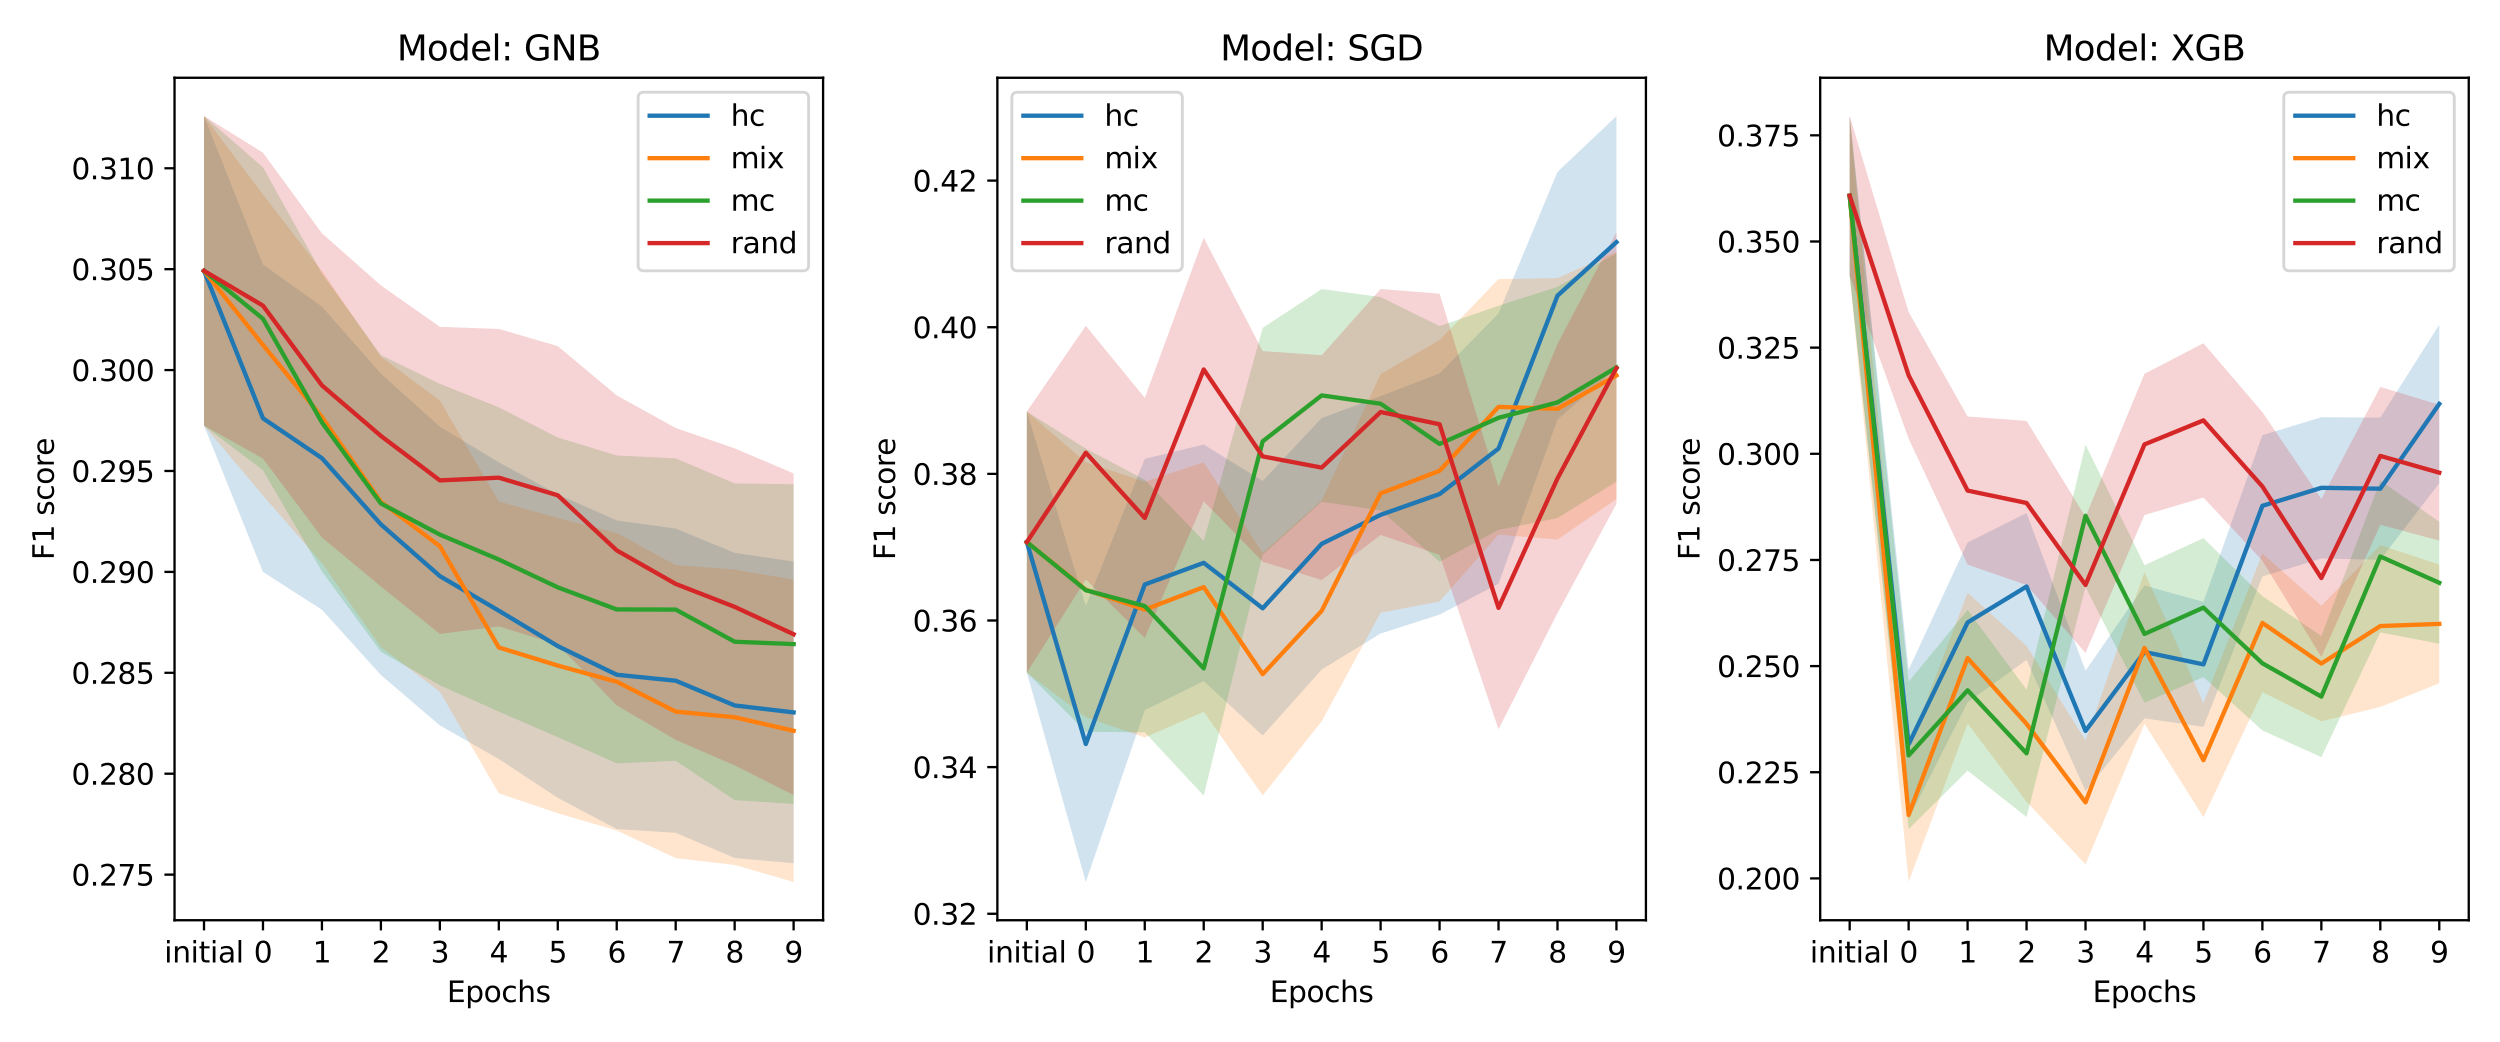 <?xml version="1.0" encoding="utf-8" standalone="no"?>
<!DOCTYPE svg PUBLIC "-//W3C//DTD SVG 1.1//EN"
  "http://www.w3.org/Graphics/SVG/1.1/DTD/svg11.dtd">
<svg xmlns:xlink="http://www.w3.org/1999/xlink" width="864pt" height="360pt" viewBox="0 0 864 360" xmlns="http://www.w3.org/2000/svg" version="1.1">
 <defs>
  <style type="text/css">*{stroke-linejoin: round; stroke-linecap: butt}</style>
 </defs>
 <g id="figure_1">
  <g id="patch_1">
   <path d="M 0 360 
L 864 360 
L 864 0 
L 0 0 
z
" style="fill: #ffffff"/>
  </g>
  <g id="axes_1">
   <g id="patch_2">
    <path d="M 60.32 318.04 
L 284.46 318.04 
L 284.46 26.88 
L 60.32 26.88 
z
" style="fill: #ffffff"/>
   </g>
   <g id="PolyCollection_1">
    <path d="M 70.508 147.097 
L 70.508 40.115 
L 90.885 91.463 
L 111.261 105.968 
L 131.637 129.136 
L 152.014 147.485 
L 172.39 159.794 
L 192.766 170.861 
L 213.143 179.874 
L 233.519 182.676 
L 253.895 191.073 
L 274.272 194.085 
L 274.272 298.335 
L 274.272 298.335 
L 253.895 296.534 
L 233.519 287.826 
L 213.143 286.522 
L 192.766 275.732 
L 172.39 262.329 
L 152.014 250.716 
L 131.637 233.306 
L 111.261 210.735 
L 90.885 197.679 
L 70.508 147.097 
z
" clip-path="url(#pd90e70f072)" style="fill: #1f77b4; fill-opacity: 0.2"/>
   </g>
   <g id="PolyCollection_2">
    <path d="M 70.508 147.097 
L 70.508 40.115 
L 90.885 67.225 
L 111.261 93.646 
L 131.637 123.265 
L 152.014 138.441 
L 172.39 173.317 
L 192.766 178.984 
L 213.143 184.193 
L 233.519 195.298 
L 253.895 196.837 
L 274.272 200.313 
L 274.272 304.805 
L 274.272 304.805 
L 253.895 298.929 
L 233.519 296.575 
L 213.143 287.036 
L 192.766 281.056 
L 172.39 274.189 
L 152.014 239.099 
L 131.637 223.625 
L 111.261 194.648 
L 90.885 171.248 
L 70.508 147.097 
z
" clip-path="url(#pd90e70f072)" style="fill: #ff7f0e; fill-opacity: 0.2"/>
   </g>
   <g id="PolyCollection_3">
    <path d="M 70.508 147.097 
L 70.508 40.115 
L 90.885 57.844 
L 111.261 94.483 
L 131.637 122.737 
L 152.014 132.663 
L 172.39 140.792 
L 192.766 151.218 
L 213.143 157.432 
L 233.519 158.422 
L 253.895 167.077 
L 274.272 167.347 
L 274.272 277.855 
L 274.272 277.855 
L 253.895 276.503 
L 233.519 262.913 
L 213.143 263.812 
L 192.766 254.772 
L 172.39 245.936 
L 152.014 236.847 
L 131.637 225.27 
L 111.261 197.517 
L 90.885 162.516 
L 70.508 147.097 
z
" clip-path="url(#pd90e70f072)" style="fill: #2ca02c; fill-opacity: 0.2"/>
   </g>
   <g id="PolyCollection_4">
    <path d="M 70.508 147.097 
L 70.508 40.115 
L 90.885 52.774 
L 111.261 80.637 
L 131.637 98.639 
L 152.014 112.968 
L 172.39 113.684 
L 192.766 119.624 
L 213.143 136.658 
L 233.519 147.931 
L 253.895 154.958 
L 274.272 163.619 
L 274.272 274.781 
L 274.272 274.781 
L 253.895 264.512 
L 233.519 255.694 
L 213.143 243.779 
L 192.766 222.747 
L 172.39 216.484 
L 152.014 219.072 
L 131.637 202.678 
L 111.261 185.752 
L 90.885 158.492 
L 70.508 147.097 
z
" clip-path="url(#pd90e70f072)" style="fill: #d62728; fill-opacity: 0.2"/>
   </g>
   <g id="matplotlib.axis_1">
    <g id="xtick_1">
     <g id="line2d_1">
      <defs>
       <path id="md4a80fd57d" d="M 0 0 
L 0 3.5 
" style="stroke: #000000; stroke-width: 0.8"/>
      </defs>
      <g>
       <use xlink:href="#md4a80fd57d" x="70.508" y="318.04" style="stroke: #000000; stroke-width: 0.8"/>
      </g>
     </g>
     <g id="text_1">
      <!-- initial -->
      <g transform="translate(56.759 332.638)scale(0.1 -0.1)">
       <defs>
        <path id="DejaVuSans-69" d="M 603 3500 
L 1178 3500 
L 1178 0 
L 603 0 
L 603 3500 
z
M 603 4863 
L 1178 4863 
L 1178 4134 
L 603 4134 
L 603 4863 
z
" transform="scale(0.016)"/>
        <path id="DejaVuSans-6e" d="M 3513 2113 
L 3513 0 
L 2938 0 
L 2938 2094 
Q 2938 2591 2744 2837 
Q 2550 3084 2163 3084 
Q 1697 3084 1428 2787 
Q 1159 2491 1159 1978 
L 1159 0 
L 581 0 
L 581 3500 
L 1159 3500 
L 1159 2956 
Q 1366 3272 1645 3428 
Q 1925 3584 2291 3584 
Q 2894 3584 3203 3211 
Q 3513 2838 3513 2113 
z
" transform="scale(0.016)"/>
        <path id="DejaVuSans-74" d="M 1172 4494 
L 1172 3500 
L 2356 3500 
L 2356 3053 
L 1172 3053 
L 1172 1153 
Q 1172 725 1289 603 
Q 1406 481 1766 481 
L 2356 481 
L 2356 0 
L 1766 0 
Q 1100 0 847 248 
Q 594 497 594 1153 
L 594 3053 
L 172 3053 
L 172 3500 
L 594 3500 
L 594 4494 
L 1172 4494 
z
" transform="scale(0.016)"/>
        <path id="DejaVuSans-61" d="M 2194 1759 
Q 1497 1759 1228 1600 
Q 959 1441 959 1056 
Q 959 750 1161 570 
Q 1363 391 1709 391 
Q 2188 391 2477 730 
Q 2766 1069 2766 1631 
L 2766 1759 
L 2194 1759 
z
M 3341 1997 
L 3341 0 
L 2766 0 
L 2766 531 
Q 2569 213 2275 61 
Q 1981 -91 1556 -91 
Q 1019 -91 701 211 
Q 384 513 384 1019 
Q 384 1609 779 1909 
Q 1175 2209 1959 2209 
L 2766 2209 
L 2766 2266 
Q 2766 2663 2505 2880 
Q 2244 3097 1772 3097 
Q 1472 3097 1187 3025 
Q 903 2953 641 2809 
L 641 3341 
Q 956 3463 1253 3523 
Q 1550 3584 1831 3584 
Q 2591 3584 2966 3190 
Q 3341 2797 3341 1997 
z
" transform="scale(0.016)"/>
        <path id="DejaVuSans-6c" d="M 603 4863 
L 1178 4863 
L 1178 0 
L 603 0 
L 603 4863 
z
" transform="scale(0.016)"/>
       </defs>
       <use xlink:href="#DejaVuSans-69"/>
       <use xlink:href="#DejaVuSans-6e" x="27.783"/>
       <use xlink:href="#DejaVuSans-69" x="91.162"/>
       <use xlink:href="#DejaVuSans-74" x="118.945"/>
       <use xlink:href="#DejaVuSans-69" x="158.154"/>
       <use xlink:href="#DejaVuSans-61" x="185.938"/>
       <use xlink:href="#DejaVuSans-6c" x="247.217"/>
      </g>
     </g>
    </g>
    <g id="xtick_2">
     <g id="line2d_2">
      <g>
       <use xlink:href="#md4a80fd57d" x="90.885" y="318.04" style="stroke: #000000; stroke-width: 0.8"/>
      </g>
     </g>
     <g id="text_2">
      <!-- 0 -->
      <g transform="translate(87.703 332.638)scale(0.1 -0.1)">
       <defs>
        <path id="DejaVuSans-30" d="M 2034 4250 
Q 1547 4250 1301 3770 
Q 1056 3291 1056 2328 
Q 1056 1369 1301 889 
Q 1547 409 2034 409 
Q 2525 409 2770 889 
Q 3016 1369 3016 2328 
Q 3016 3291 2770 3770 
Q 2525 4250 2034 4250 
z
M 2034 4750 
Q 2819 4750 3233 4129 
Q 3647 3509 3647 2328 
Q 3647 1150 3233 529 
Q 2819 -91 2034 -91 
Q 1250 -91 836 529 
Q 422 1150 422 2328 
Q 422 3509 836 4129 
Q 1250 4750 2034 4750 
z
" transform="scale(0.016)"/>
       </defs>
       <use xlink:href="#DejaVuSans-30"/>
      </g>
     </g>
    </g>
    <g id="xtick_3">
     <g id="line2d_3">
      <g>
       <use xlink:href="#md4a80fd57d" x="111.261" y="318.04" style="stroke: #000000; stroke-width: 0.8"/>
      </g>
     </g>
     <g id="text_3">
      <!-- 1 -->
      <g transform="translate(108.08 332.638)scale(0.1 -0.1)">
       <defs>
        <path id="DejaVuSans-31" d="M 794 531 
L 1825 531 
L 1825 4091 
L 703 3866 
L 703 4441 
L 1819 4666 
L 2450 4666 
L 2450 531 
L 3481 531 
L 3481 0 
L 794 0 
L 794 531 
z
" transform="scale(0.016)"/>
       </defs>
       <use xlink:href="#DejaVuSans-31"/>
      </g>
     </g>
    </g>
    <g id="xtick_4">
     <g id="line2d_4">
      <g>
       <use xlink:href="#md4a80fd57d" x="131.637" y="318.04" style="stroke: #000000; stroke-width: 0.8"/>
      </g>
     </g>
     <g id="text_4">
      <!-- 2 -->
      <g transform="translate(128.456 332.638)scale(0.1 -0.1)">
       <defs>
        <path id="DejaVuSans-32" d="M 1228 531 
L 3431 531 
L 3431 0 
L 469 0 
L 469 531 
Q 828 903 1448 1529 
Q 2069 2156 2228 2338 
Q 2531 2678 2651 2914 
Q 2772 3150 2772 3378 
Q 2772 3750 2511 3984 
Q 2250 4219 1831 4219 
Q 1534 4219 1204 4116 
Q 875 4013 500 3803 
L 500 4441 
Q 881 4594 1212 4672 
Q 1544 4750 1819 4750 
Q 2544 4750 2975 4387 
Q 3406 4025 3406 3419 
Q 3406 3131 3298 2873 
Q 3191 2616 2906 2266 
Q 2828 2175 2409 1742 
Q 1991 1309 1228 531 
z
" transform="scale(0.016)"/>
       </defs>
       <use xlink:href="#DejaVuSans-32"/>
      </g>
     </g>
    </g>
    <g id="xtick_5">
     <g id="line2d_5">
      <g>
       <use xlink:href="#md4a80fd57d" x="152.014" y="318.04" style="stroke: #000000; stroke-width: 0.8"/>
      </g>
     </g>
     <g id="text_5">
      <!-- 3 -->
      <g transform="translate(148.832 332.638)scale(0.1 -0.1)">
       <defs>
        <path id="DejaVuSans-33" d="M 2597 2516 
Q 3050 2419 3304 2112 
Q 3559 1806 3559 1356 
Q 3559 666 3084 287 
Q 2609 -91 1734 -91 
Q 1441 -91 1130 -33 
Q 819 25 488 141 
L 488 750 
Q 750 597 1062 519 
Q 1375 441 1716 441 
Q 2309 441 2620 675 
Q 2931 909 2931 1356 
Q 2931 1769 2642 2001 
Q 2353 2234 1838 2234 
L 1294 2234 
L 1294 2753 
L 1863 2753 
Q 2328 2753 2575 2939 
Q 2822 3125 2822 3475 
Q 2822 3834 2567 4026 
Q 2313 4219 1838 4219 
Q 1578 4219 1281 4162 
Q 984 4106 628 3988 
L 628 4550 
Q 988 4650 1302 4700 
Q 1616 4750 1894 4750 
Q 2613 4750 3031 4423 
Q 3450 4097 3450 3541 
Q 3450 3153 3228 2886 
Q 3006 2619 2597 2516 
z
" transform="scale(0.016)"/>
       </defs>
       <use xlink:href="#DejaVuSans-33"/>
      </g>
     </g>
    </g>
    <g id="xtick_6">
     <g id="line2d_6">
      <g>
       <use xlink:href="#md4a80fd57d" x="172.39" y="318.04" style="stroke: #000000; stroke-width: 0.8"/>
      </g>
     </g>
     <g id="text_6">
      <!-- 4 -->
      <g transform="translate(169.209 332.638)scale(0.1 -0.1)">
       <defs>
        <path id="DejaVuSans-34" d="M 2419 4116 
L 825 1625 
L 2419 1625 
L 2419 4116 
z
M 2253 4666 
L 3047 4666 
L 3047 1625 
L 3713 1625 
L 3713 1100 
L 3047 1100 
L 3047 0 
L 2419 0 
L 2419 1100 
L 313 1100 
L 313 1709 
L 2253 4666 
z
" transform="scale(0.016)"/>
       </defs>
       <use xlink:href="#DejaVuSans-34"/>
      </g>
     </g>
    </g>
    <g id="xtick_7">
     <g id="line2d_7">
      <g>
       <use xlink:href="#md4a80fd57d" x="192.766" y="318.04" style="stroke: #000000; stroke-width: 0.8"/>
      </g>
     </g>
     <g id="text_7">
      <!-- 5 -->
      <g transform="translate(189.585 332.638)scale(0.1 -0.1)">
       <defs>
        <path id="DejaVuSans-35" d="M 691 4666 
L 3169 4666 
L 3169 4134 
L 1269 4134 
L 1269 2991 
Q 1406 3038 1543 3061 
Q 1681 3084 1819 3084 
Q 2600 3084 3056 2656 
Q 3513 2228 3513 1497 
Q 3513 744 3044 326 
Q 2575 -91 1722 -91 
Q 1428 -91 1123 -41 
Q 819 9 494 109 
L 494 744 
Q 775 591 1075 516 
Q 1375 441 1709 441 
Q 2250 441 2565 725 
Q 2881 1009 2881 1497 
Q 2881 1984 2565 2268 
Q 2250 2553 1709 2553 
Q 1456 2553 1204 2497 
Q 953 2441 691 2322 
L 691 4666 
z
" transform="scale(0.016)"/>
       </defs>
       <use xlink:href="#DejaVuSans-35"/>
      </g>
     </g>
    </g>
    <g id="xtick_8">
     <g id="line2d_8">
      <g>
       <use xlink:href="#md4a80fd57d" x="213.143" y="318.04" style="stroke: #000000; stroke-width: 0.8"/>
      </g>
     </g>
     <g id="text_8">
      <!-- 6 -->
      <g transform="translate(209.961 332.638)scale(0.1 -0.1)">
       <defs>
        <path id="DejaVuSans-36" d="M 2113 2584 
Q 1688 2584 1439 2293 
Q 1191 2003 1191 1497 
Q 1191 994 1439 701 
Q 1688 409 2113 409 
Q 2538 409 2786 701 
Q 3034 994 3034 1497 
Q 3034 2003 2786 2293 
Q 2538 2584 2113 2584 
z
M 3366 4563 
L 3366 3988 
Q 3128 4100 2886 4159 
Q 2644 4219 2406 4219 
Q 1781 4219 1451 3797 
Q 1122 3375 1075 2522 
Q 1259 2794 1537 2939 
Q 1816 3084 2150 3084 
Q 2853 3084 3261 2657 
Q 3669 2231 3669 1497 
Q 3669 778 3244 343 
Q 2819 -91 2113 -91 
Q 1303 -91 875 529 
Q 447 1150 447 2328 
Q 447 3434 972 4092 
Q 1497 4750 2381 4750 
Q 2619 4750 2861 4703 
Q 3103 4656 3366 4563 
z
" transform="scale(0.016)"/>
       </defs>
       <use xlink:href="#DejaVuSans-36"/>
      </g>
     </g>
    </g>
    <g id="xtick_9">
     <g id="line2d_9">
      <g>
       <use xlink:href="#md4a80fd57d" x="233.519" y="318.04" style="stroke: #000000; stroke-width: 0.8"/>
      </g>
     </g>
     <g id="text_9">
      <!-- 7 -->
      <g transform="translate(230.338 332.638)scale(0.1 -0.1)">
       <defs>
        <path id="DejaVuSans-37" d="M 525 4666 
L 3525 4666 
L 3525 4397 
L 1831 0 
L 1172 0 
L 2766 4134 
L 525 4134 
L 525 4666 
z
" transform="scale(0.016)"/>
       </defs>
       <use xlink:href="#DejaVuSans-37"/>
      </g>
     </g>
    </g>
    <g id="xtick_10">
     <g id="line2d_10">
      <g>
       <use xlink:href="#md4a80fd57d" x="253.895" y="318.04" style="stroke: #000000; stroke-width: 0.8"/>
      </g>
     </g>
     <g id="text_10">
      <!-- 8 -->
      <g transform="translate(250.714 332.638)scale(0.1 -0.1)">
       <defs>
        <path id="DejaVuSans-38" d="M 2034 2216 
Q 1584 2216 1326 1975 
Q 1069 1734 1069 1313 
Q 1069 891 1326 650 
Q 1584 409 2034 409 
Q 2484 409 2743 651 
Q 3003 894 3003 1313 
Q 3003 1734 2745 1975 
Q 2488 2216 2034 2216 
z
M 1403 2484 
Q 997 2584 770 2862 
Q 544 3141 544 3541 
Q 544 4100 942 4425 
Q 1341 4750 2034 4750 
Q 2731 4750 3128 4425 
Q 3525 4100 3525 3541 
Q 3525 3141 3298 2862 
Q 3072 2584 2669 2484 
Q 3125 2378 3379 2068 
Q 3634 1759 3634 1313 
Q 3634 634 3220 271 
Q 2806 -91 2034 -91 
Q 1263 -91 848 271 
Q 434 634 434 1313 
Q 434 1759 690 2068 
Q 947 2378 1403 2484 
z
M 1172 3481 
Q 1172 3119 1398 2916 
Q 1625 2713 2034 2713 
Q 2441 2713 2670 2916 
Q 2900 3119 2900 3481 
Q 2900 3844 2670 4047 
Q 2441 4250 2034 4250 
Q 1625 4250 1398 4047 
Q 1172 3844 1172 3481 
z
" transform="scale(0.016)"/>
       </defs>
       <use xlink:href="#DejaVuSans-38"/>
      </g>
     </g>
    </g>
    <g id="xtick_11">
     <g id="line2d_11">
      <g>
       <use xlink:href="#md4a80fd57d" x="274.272" y="318.04" style="stroke: #000000; stroke-width: 0.8"/>
      </g>
     </g>
     <g id="text_11">
      <!-- 9 -->
      <g transform="translate(271.091 332.638)scale(0.1 -0.1)">
       <defs>
        <path id="DejaVuSans-39" d="M 703 97 
L 703 672 
Q 941 559 1184 500 
Q 1428 441 1663 441 
Q 2288 441 2617 861 
Q 2947 1281 2994 2138 
Q 2813 1869 2534 1725 
Q 2256 1581 1919 1581 
Q 1219 1581 811 2004 
Q 403 2428 403 3163 
Q 403 3881 828 4315 
Q 1253 4750 1959 4750 
Q 2769 4750 3195 4129 
Q 3622 3509 3622 2328 
Q 3622 1225 3098 567 
Q 2575 -91 1691 -91 
Q 1453 -91 1209 -44 
Q 966 3 703 97 
z
M 1959 2075 
Q 2384 2075 2632 2365 
Q 2881 2656 2881 3163 
Q 2881 3666 2632 3958 
Q 2384 4250 1959 4250 
Q 1534 4250 1286 3958 
Q 1038 3666 1038 3163 
Q 1038 2656 1286 2365 
Q 1534 2075 1959 2075 
z
" transform="scale(0.016)"/>
       </defs>
       <use xlink:href="#DejaVuSans-39"/>
      </g>
     </g>
    </g>
    <g id="text_12">
     <!-- Epochs -->
     <g transform="translate(154.474 346.317)scale(0.1 -0.1)">
      <defs>
       <path id="DejaVuSans-45" d="M 628 4666 
L 3578 4666 
L 3578 4134 
L 1259 4134 
L 1259 2753 
L 3481 2753 
L 3481 2222 
L 1259 2222 
L 1259 531 
L 3634 531 
L 3634 0 
L 628 0 
L 628 4666 
z
" transform="scale(0.016)"/>
       <path id="DejaVuSans-70" d="M 1159 525 
L 1159 -1331 
L 581 -1331 
L 581 3500 
L 1159 3500 
L 1159 2969 
Q 1341 3281 1617 3432 
Q 1894 3584 2278 3584 
Q 2916 3584 3314 3078 
Q 3713 2572 3713 1747 
Q 3713 922 3314 415 
Q 2916 -91 2278 -91 
Q 1894 -91 1617 61 
Q 1341 213 1159 525 
z
M 3116 1747 
Q 3116 2381 2855 2742 
Q 2594 3103 2138 3103 
Q 1681 3103 1420 2742 
Q 1159 2381 1159 1747 
Q 1159 1113 1420 752 
Q 1681 391 2138 391 
Q 2594 391 2855 752 
Q 3116 1113 3116 1747 
z
" transform="scale(0.016)"/>
       <path id="DejaVuSans-6f" d="M 1959 3097 
Q 1497 3097 1228 2736 
Q 959 2375 959 1747 
Q 959 1119 1226 758 
Q 1494 397 1959 397 
Q 2419 397 2687 759 
Q 2956 1122 2956 1747 
Q 2956 2369 2687 2733 
Q 2419 3097 1959 3097 
z
M 1959 3584 
Q 2709 3584 3137 3096 
Q 3566 2609 3566 1747 
Q 3566 888 3137 398 
Q 2709 -91 1959 -91 
Q 1206 -91 779 398 
Q 353 888 353 1747 
Q 353 2609 779 3096 
Q 1206 3584 1959 3584 
z
" transform="scale(0.016)"/>
       <path id="DejaVuSans-63" d="M 3122 3366 
L 3122 2828 
Q 2878 2963 2633 3030 
Q 2388 3097 2138 3097 
Q 1578 3097 1268 2742 
Q 959 2388 959 1747 
Q 959 1106 1268 751 
Q 1578 397 2138 397 
Q 2388 397 2633 464 
Q 2878 531 3122 666 
L 3122 134 
Q 2881 22 2623 -34 
Q 2366 -91 2075 -91 
Q 1284 -91 818 406 
Q 353 903 353 1747 
Q 353 2603 823 3093 
Q 1294 3584 2113 3584 
Q 2378 3584 2631 3529 
Q 2884 3475 3122 3366 
z
" transform="scale(0.016)"/>
       <path id="DejaVuSans-68" d="M 3513 2113 
L 3513 0 
L 2938 0 
L 2938 2094 
Q 2938 2591 2744 2837 
Q 2550 3084 2163 3084 
Q 1697 3084 1428 2787 
Q 1159 2491 1159 1978 
L 1159 0 
L 581 0 
L 581 4863 
L 1159 4863 
L 1159 2956 
Q 1366 3272 1645 3428 
Q 1925 3584 2291 3584 
Q 2894 3584 3203 3211 
Q 3513 2838 3513 2113 
z
" transform="scale(0.016)"/>
       <path id="DejaVuSans-73" d="M 2834 3397 
L 2834 2853 
Q 2591 2978 2328 3040 
Q 2066 3103 1784 3103 
Q 1356 3103 1142 2972 
Q 928 2841 928 2578 
Q 928 2378 1081 2264 
Q 1234 2150 1697 2047 
L 1894 2003 
Q 2506 1872 2764 1633 
Q 3022 1394 3022 966 
Q 3022 478 2636 193 
Q 2250 -91 1575 -91 
Q 1294 -91 989 -36 
Q 684 19 347 128 
L 347 722 
Q 666 556 975 473 
Q 1284 391 1588 391 
Q 1994 391 2212 530 
Q 2431 669 2431 922 
Q 2431 1156 2273 1281 
Q 2116 1406 1581 1522 
L 1381 1569 
Q 847 1681 609 1914 
Q 372 2147 372 2553 
Q 372 3047 722 3315 
Q 1072 3584 1716 3584 
Q 2034 3584 2315 3537 
Q 2597 3491 2834 3397 
z
" transform="scale(0.016)"/>
      </defs>
      <use xlink:href="#DejaVuSans-45"/>
      <use xlink:href="#DejaVuSans-70" x="63.184"/>
      <use xlink:href="#DejaVuSans-6f" x="126.66"/>
      <use xlink:href="#DejaVuSans-63" x="187.842"/>
      <use xlink:href="#DejaVuSans-68" x="242.822"/>
      <use xlink:href="#DejaVuSans-73" x="306.201"/>
     </g>
    </g>
   </g>
   <g id="matplotlib.axis_2">
    <g id="ytick_1">
     <g id="line2d_12">
      <defs>
       <path id="m288b77050d" d="M 0 0 
L -3.5 0 
" style="stroke: #000000; stroke-width: 0.8"/>
      </defs>
      <g>
       <use xlink:href="#m288b77050d" x="60.32" y="302.269" style="stroke: #000000; stroke-width: 0.8"/>
      </g>
     </g>
     <g id="text_13">
      <!-- 0.275 -->
      <g transform="translate(24.692 306.068)scale(0.1 -0.1)">
       <defs>
        <path id="DejaVuSans-2e" d="M 684 794 
L 1344 794 
L 1344 0 
L 684 0 
L 684 794 
z
" transform="scale(0.016)"/>
       </defs>
       <use xlink:href="#DejaVuSans-30"/>
       <use xlink:href="#DejaVuSans-2e" x="63.623"/>
       <use xlink:href="#DejaVuSans-32" x="95.41"/>
       <use xlink:href="#DejaVuSans-37" x="159.033"/>
       <use xlink:href="#DejaVuSans-35" x="222.656"/>
      </g>
     </g>
    </g>
    <g id="ytick_2">
     <g id="line2d_13">
      <g>
       <use xlink:href="#m288b77050d" x="60.32" y="267.394" style="stroke: #000000; stroke-width: 0.8"/>
      </g>
     </g>
     <g id="text_14">
      <!-- 0.280 -->
      <g transform="translate(24.692 271.194)scale(0.1 -0.1)">
       <use xlink:href="#DejaVuSans-30"/>
       <use xlink:href="#DejaVuSans-2e" x="63.623"/>
       <use xlink:href="#DejaVuSans-32" x="95.41"/>
       <use xlink:href="#DejaVuSans-38" x="159.033"/>
       <use xlink:href="#DejaVuSans-30" x="222.656"/>
      </g>
     </g>
    </g>
    <g id="ytick_3">
     <g id="line2d_14">
      <g>
       <use xlink:href="#m288b77050d" x="60.32" y="232.52" style="stroke: #000000; stroke-width: 0.8"/>
      </g>
     </g>
     <g id="text_15">
      <!-- 0.285 -->
      <g transform="translate(24.692 236.32)scale(0.1 -0.1)">
       <use xlink:href="#DejaVuSans-30"/>
       <use xlink:href="#DejaVuSans-2e" x="63.623"/>
       <use xlink:href="#DejaVuSans-32" x="95.41"/>
       <use xlink:href="#DejaVuSans-38" x="159.033"/>
       <use xlink:href="#DejaVuSans-35" x="222.656"/>
      </g>
     </g>
    </g>
    <g id="ytick_4">
     <g id="line2d_15">
      <g>
       <use xlink:href="#m288b77050d" x="60.32" y="197.646" style="stroke: #000000; stroke-width: 0.8"/>
      </g>
     </g>
     <g id="text_16">
      <!-- 0.290 -->
      <g transform="translate(24.692 201.445)scale(0.1 -0.1)">
       <use xlink:href="#DejaVuSans-30"/>
       <use xlink:href="#DejaVuSans-2e" x="63.623"/>
       <use xlink:href="#DejaVuSans-32" x="95.41"/>
       <use xlink:href="#DejaVuSans-39" x="159.033"/>
       <use xlink:href="#DejaVuSans-30" x="222.656"/>
      </g>
     </g>
    </g>
    <g id="ytick_5">
     <g id="line2d_16">
      <g>
       <use xlink:href="#m288b77050d" x="60.32" y="162.772" style="stroke: #000000; stroke-width: 0.8"/>
      </g>
     </g>
     <g id="text_17">
      <!-- 0.295 -->
      <g transform="translate(24.692 166.571)scale(0.1 -0.1)">
       <use xlink:href="#DejaVuSans-30"/>
       <use xlink:href="#DejaVuSans-2e" x="63.623"/>
       <use xlink:href="#DejaVuSans-32" x="95.41"/>
       <use xlink:href="#DejaVuSans-39" x="159.033"/>
       <use xlink:href="#DejaVuSans-35" x="222.656"/>
      </g>
     </g>
    </g>
    <g id="ytick_6">
     <g id="line2d_17">
      <g>
       <use xlink:href="#m288b77050d" x="60.32" y="127.898" style="stroke: #000000; stroke-width: 0.8"/>
      </g>
     </g>
     <g id="text_18">
      <!-- 0.300 -->
      <g transform="translate(24.692 131.697)scale(0.1 -0.1)">
       <use xlink:href="#DejaVuSans-30"/>
       <use xlink:href="#DejaVuSans-2e" x="63.623"/>
       <use xlink:href="#DejaVuSans-33" x="95.41"/>
       <use xlink:href="#DejaVuSans-30" x="159.033"/>
       <use xlink:href="#DejaVuSans-30" x="222.656"/>
      </g>
     </g>
    </g>
    <g id="ytick_7">
     <g id="line2d_18">
      <g>
       <use xlink:href="#m288b77050d" x="60.32" y="93.024" style="stroke: #000000; stroke-width: 0.8"/>
      </g>
     </g>
     <g id="text_19">
      <!-- 0.305 -->
      <g transform="translate(24.692 96.823)scale(0.1 -0.1)">
       <use xlink:href="#DejaVuSans-30"/>
       <use xlink:href="#DejaVuSans-2e" x="63.623"/>
       <use xlink:href="#DejaVuSans-33" x="95.41"/>
       <use xlink:href="#DejaVuSans-30" x="159.033"/>
       <use xlink:href="#DejaVuSans-35" x="222.656"/>
      </g>
     </g>
    </g>
    <g id="ytick_8">
     <g id="line2d_19">
      <g>
       <use xlink:href="#m288b77050d" x="60.32" y="58.15" style="stroke: #000000; stroke-width: 0.8"/>
      </g>
     </g>
     <g id="text_20">
      <!-- 0.310 -->
      <g transform="translate(24.692 61.949)scale(0.1 -0.1)">
       <use xlink:href="#DejaVuSans-30"/>
       <use xlink:href="#DejaVuSans-2e" x="63.623"/>
       <use xlink:href="#DejaVuSans-33" x="95.41"/>
       <use xlink:href="#DejaVuSans-31" x="159.033"/>
       <use xlink:href="#DejaVuSans-30" x="222.656"/>
      </g>
     </g>
    </g>
    <g id="text_21">
     <!-- F1 score -->
     <g transform="translate(18.612 193.539)rotate(-90)scale(0.1 -0.1)">
      <defs>
       <path id="DejaVuSans-46" d="M 628 4666 
L 3309 4666 
L 3309 4134 
L 1259 4134 
L 1259 2759 
L 3109 2759 
L 3109 2228 
L 1259 2228 
L 1259 0 
L 628 0 
L 628 4666 
z
" transform="scale(0.016)"/>
       <path id="DejaVuSans-20" transform="scale(0.016)"/>
       <path id="DejaVuSans-72" d="M 2631 2963 
Q 2534 3019 2420 3045 
Q 2306 3072 2169 3072 
Q 1681 3072 1420 2755 
Q 1159 2438 1159 1844 
L 1159 0 
L 581 0 
L 581 3500 
L 1159 3500 
L 1159 2956 
Q 1341 3275 1631 3429 
Q 1922 3584 2338 3584 
Q 2397 3584 2469 3576 
Q 2541 3569 2628 3553 
L 2631 2963 
z
" transform="scale(0.016)"/>
       <path id="DejaVuSans-65" d="M 3597 1894 
L 3597 1613 
L 953 1613 
Q 991 1019 1311 708 
Q 1631 397 2203 397 
Q 2534 397 2845 478 
Q 3156 559 3463 722 
L 3463 178 
Q 3153 47 2828 -22 
Q 2503 -91 2169 -91 
Q 1331 -91 842 396 
Q 353 884 353 1716 
Q 353 2575 817 3079 
Q 1281 3584 2069 3584 
Q 2775 3584 3186 3129 
Q 3597 2675 3597 1894 
z
M 3022 2063 
Q 3016 2534 2758 2815 
Q 2500 3097 2075 3097 
Q 1594 3097 1305 2825 
Q 1016 2553 972 2059 
L 3022 2063 
z
" transform="scale(0.016)"/>
      </defs>
      <use xlink:href="#DejaVuSans-46"/>
      <use xlink:href="#DejaVuSans-31" x="57.52"/>
      <use xlink:href="#DejaVuSans-20" x="121.143"/>
      <use xlink:href="#DejaVuSans-73" x="152.93"/>
      <use xlink:href="#DejaVuSans-63" x="205.029"/>
      <use xlink:href="#DejaVuSans-6f" x="260.01"/>
      <use xlink:href="#DejaVuSans-72" x="321.191"/>
      <use xlink:href="#DejaVuSans-65" x="360.055"/>
     </g>
    </g>
   </g>
   <g id="line2d_20">
    <path d="M 70.508 93.606 
L 90.885 144.571 
L 111.261 158.351 
L 131.637 181.221 
L 152.014 199.1 
L 172.39 211.062 
L 192.766 223.297 
L 213.143 233.198 
L 233.519 235.251 
L 253.895 243.803 
L 274.272 246.21 
" clip-path="url(#pd90e70f072)" style="fill: none; stroke: #1f77b4; stroke-width: 1.5; stroke-linecap: square"/>
   </g>
   <g id="line2d_21">
    <path d="M 70.508 93.606 
L 90.885 119.236 
L 111.261 144.147 
L 131.637 173.445 
L 152.014 188.77 
L 172.39 223.753 
L 192.766 230.02 
L 213.143 235.614 
L 233.519 245.937 
L 253.895 247.883 
L 274.272 252.559 
" clip-path="url(#pd90e70f072)" style="fill: none; stroke: #ff7f0e; stroke-width: 1.5; stroke-linecap: square"/>
   </g>
   <g id="line2d_22">
    <path d="M 70.508 93.606 
L 90.885 110.18 
L 111.261 146 
L 131.637 174.004 
L 152.014 184.755 
L 172.39 193.364 
L 192.766 202.995 
L 213.143 210.622 
L 233.519 210.668 
L 253.895 221.79 
L 274.272 222.601 
" clip-path="url(#pd90e70f072)" style="fill: none; stroke: #2ca02c; stroke-width: 1.5; stroke-linecap: square"/>
   </g>
   <g id="line2d_23">
    <path d="M 70.508 93.606 
L 90.885 105.633 
L 111.261 133.195 
L 131.637 150.658 
L 152.014 166.02 
L 172.39 165.084 
L 192.766 171.186 
L 213.143 190.218 
L 233.519 201.813 
L 253.895 209.735 
L 274.272 219.2 
" clip-path="url(#pd90e70f072)" style="fill: none; stroke: #d62728; stroke-width: 1.5; stroke-linecap: square"/>
   </g>
   <g id="patch_3">
    <path d="M 60.32 318.04 
L 60.32 26.88 
" style="fill: none; stroke: #000000; stroke-width: 0.8; stroke-linejoin: miter; stroke-linecap: square"/>
   </g>
   <g id="patch_4">
    <path d="M 284.46 318.04 
L 284.46 26.88 
" style="fill: none; stroke: #000000; stroke-width: 0.8; stroke-linejoin: miter; stroke-linecap: square"/>
   </g>
   <g id="patch_5">
    <path d="M 60.32 318.04 
L 284.46 318.04 
" style="fill: none; stroke: #000000; stroke-width: 0.8; stroke-linejoin: miter; stroke-linecap: square"/>
   </g>
   <g id="patch_6">
    <path d="M 60.32 26.88 
L 284.46 26.88 
" style="fill: none; stroke: #000000; stroke-width: 0.8; stroke-linejoin: miter; stroke-linecap: square"/>
   </g>
   <g id="text_22">
    <!-- Model: GNB -->
    <g transform="translate(137.192 20.88)scale(0.12 -0.12)">
     <defs>
      <path id="DejaVuSans-4d" d="M 628 4666 
L 1569 4666 
L 2759 1491 
L 3956 4666 
L 4897 4666 
L 4897 0 
L 4281 0 
L 4281 4097 
L 3078 897 
L 2444 897 
L 1241 4097 
L 1241 0 
L 628 0 
L 628 4666 
z
" transform="scale(0.016)"/>
      <path id="DejaVuSans-64" d="M 2906 2969 
L 2906 4863 
L 3481 4863 
L 3481 0 
L 2906 0 
L 2906 525 
Q 2725 213 2448 61 
Q 2172 -91 1784 -91 
Q 1150 -91 751 415 
Q 353 922 353 1747 
Q 353 2572 751 3078 
Q 1150 3584 1784 3584 
Q 2172 3584 2448 3432 
Q 2725 3281 2906 2969 
z
M 947 1747 
Q 947 1113 1208 752 
Q 1469 391 1925 391 
Q 2381 391 2643 752 
Q 2906 1113 2906 1747 
Q 2906 2381 2643 2742 
Q 2381 3103 1925 3103 
Q 1469 3103 1208 2742 
Q 947 2381 947 1747 
z
" transform="scale(0.016)"/>
      <path id="DejaVuSans-3a" d="M 750 794 
L 1409 794 
L 1409 0 
L 750 0 
L 750 794 
z
M 750 3309 
L 1409 3309 
L 1409 2516 
L 750 2516 
L 750 3309 
z
" transform="scale(0.016)"/>
      <path id="DejaVuSans-47" d="M 3809 666 
L 3809 1919 
L 2778 1919 
L 2778 2438 
L 4434 2438 
L 4434 434 
Q 4069 175 3628 42 
Q 3188 -91 2688 -91 
Q 1594 -91 976 548 
Q 359 1188 359 2328 
Q 359 3472 976 4111 
Q 1594 4750 2688 4750 
Q 3144 4750 3555 4637 
Q 3966 4525 4313 4306 
L 4313 3634 
Q 3963 3931 3569 4081 
Q 3175 4231 2741 4231 
Q 1884 4231 1454 3753 
Q 1025 3275 1025 2328 
Q 1025 1384 1454 906 
Q 1884 428 2741 428 
Q 3075 428 3337 486 
Q 3600 544 3809 666 
z
" transform="scale(0.016)"/>
      <path id="DejaVuSans-4e" d="M 628 4666 
L 1478 4666 
L 3547 763 
L 3547 4666 
L 4159 4666 
L 4159 0 
L 3309 0 
L 1241 3903 
L 1241 0 
L 628 0 
L 628 4666 
z
" transform="scale(0.016)"/>
      <path id="DejaVuSans-42" d="M 1259 2228 
L 1259 519 
L 2272 519 
Q 2781 519 3026 730 
Q 3272 941 3272 1375 
Q 3272 1813 3026 2020 
Q 2781 2228 2272 2228 
L 1259 2228 
z
M 1259 4147 
L 1259 2741 
L 2194 2741 
Q 2656 2741 2882 2914 
Q 3109 3088 3109 3444 
Q 3109 3797 2882 3972 
Q 2656 4147 2194 4147 
L 1259 4147 
z
M 628 4666 
L 2241 4666 
Q 2963 4666 3353 4366 
Q 3744 4066 3744 3513 
Q 3744 3084 3544 2831 
Q 3344 2578 2956 2516 
Q 3422 2416 3680 2098 
Q 3938 1781 3938 1306 
Q 3938 681 3513 340 
Q 3088 0 2303 0 
L 628 0 
L 628 4666 
z
" transform="scale(0.016)"/>
     </defs>
     <use xlink:href="#DejaVuSans-4d"/>
     <use xlink:href="#DejaVuSans-6f" x="86.279"/>
     <use xlink:href="#DejaVuSans-64" x="147.461"/>
     <use xlink:href="#DejaVuSans-65" x="210.938"/>
     <use xlink:href="#DejaVuSans-6c" x="272.461"/>
     <use xlink:href="#DejaVuSans-3a" x="300.244"/>
     <use xlink:href="#DejaVuSans-20" x="333.936"/>
     <use xlink:href="#DejaVuSans-47" x="365.723"/>
     <use xlink:href="#DejaVuSans-4e" x="443.213"/>
     <use xlink:href="#DejaVuSans-42" x="518.018"/>
    </g>
   </g>
   <g id="legend_1">
    <g id="patch_7">
     <path d="M 222.535 93.593 
L 277.46 93.593 
Q 279.46 93.593 279.46 91.593 
L 279.46 33.88 
Q 279.46 31.88 277.46 31.88 
L 222.535 31.88 
Q 220.535 31.88 220.535 33.88 
L 220.535 91.593 
Q 220.535 93.593 222.535 93.593 
z
" style="fill: #ffffff; opacity: 0.8; stroke: #cccccc; stroke-linejoin: miter"/>
    </g>
    <g id="line2d_24">
     <path d="M 224.535 39.978 
L 234.535 39.978 
L 244.535 39.978 
" style="fill: none; stroke: #1f77b4; stroke-width: 1.5; stroke-linecap: square"/>
    </g>
    <g id="text_23">
     <!-- hc -->
     <g transform="translate(252.535 43.478)scale(0.1 -0.1)">
      <use xlink:href="#DejaVuSans-68"/>
      <use xlink:href="#DejaVuSans-63" x="63.379"/>
     </g>
    </g>
    <g id="line2d_25">
     <path d="M 224.535 54.657 
L 234.535 54.657 
L 244.535 54.657 
" style="fill: none; stroke: #ff7f0e; stroke-width: 1.5; stroke-linecap: square"/>
    </g>
    <g id="text_24">
     <!-- mix -->
     <g transform="translate(252.535 58.157)scale(0.1 -0.1)">
      <defs>
       <path id="DejaVuSans-6d" d="M 3328 2828 
Q 3544 3216 3844 3400 
Q 4144 3584 4550 3584 
Q 5097 3584 5394 3201 
Q 5691 2819 5691 2113 
L 5691 0 
L 5113 0 
L 5113 2094 
Q 5113 2597 4934 2840 
Q 4756 3084 4391 3084 
Q 3944 3084 3684 2787 
Q 3425 2491 3425 1978 
L 3425 0 
L 2847 0 
L 2847 2094 
Q 2847 2600 2669 2842 
Q 2491 3084 2119 3084 
Q 1678 3084 1418 2786 
Q 1159 2488 1159 1978 
L 1159 0 
L 581 0 
L 581 3500 
L 1159 3500 
L 1159 2956 
Q 1356 3278 1631 3431 
Q 1906 3584 2284 3584 
Q 2666 3584 2933 3390 
Q 3200 3197 3328 2828 
z
" transform="scale(0.016)"/>
       <path id="DejaVuSans-78" d="M 3513 3500 
L 2247 1797 
L 3578 0 
L 2900 0 
L 1881 1375 
L 863 0 
L 184 0 
L 1544 1831 
L 300 3500 
L 978 3500 
L 1906 2253 
L 2834 3500 
L 3513 3500 
z
" transform="scale(0.016)"/>
      </defs>
      <use xlink:href="#DejaVuSans-6d"/>
      <use xlink:href="#DejaVuSans-69" x="97.412"/>
      <use xlink:href="#DejaVuSans-78" x="125.195"/>
     </g>
    </g>
    <g id="line2d_26">
     <path d="M 224.535 69.335 
L 234.535 69.335 
L 244.535 69.335 
" style="fill: none; stroke: #2ca02c; stroke-width: 1.5; stroke-linecap: square"/>
    </g>
    <g id="text_25">
     <!-- mc -->
     <g transform="translate(252.535 72.835)scale(0.1 -0.1)">
      <use xlink:href="#DejaVuSans-6d"/>
      <use xlink:href="#DejaVuSans-63" x="97.412"/>
     </g>
    </g>
    <g id="line2d_27">
     <path d="M 224.535 84.013 
L 234.535 84.013 
L 244.535 84.013 
" style="fill: none; stroke: #d62728; stroke-width: 1.5; stroke-linecap: square"/>
    </g>
    <g id="text_26">
     <!-- rand -->
     <g transform="translate(252.535 87.513)scale(0.1 -0.1)">
      <use xlink:href="#DejaVuSans-72"/>
      <use xlink:href="#DejaVuSans-61" x="41.113"/>
      <use xlink:href="#DejaVuSans-6e" x="102.393"/>
      <use xlink:href="#DejaVuSans-64" x="165.771"/>
     </g>
    </g>
   </g>
  </g>
  <g id="axes_2">
   <g id="patch_8">
    <path d="M 344.69 318.04 
L 568.83 318.04 
L 568.83 26.88 
L 344.69 26.88 
z
" style="fill: #ffffff"/>
   </g>
   <g id="PolyCollection_5">
    <path d="M 354.878 232.465 
L 354.878 142.24 
L 375.255 209.447 
L 395.631 158.572 
L 416.007 153.636 
L 436.384 166.233 
L 456.76 144.513 
L 477.136 136.901 
L 497.513 129.052 
L 517.889 108.327 
L 538.265 59.411 
L 558.642 40.115 
L 558.642 127.255 
L 558.642 127.255 
L 538.265 144.974 
L 517.889 201.712 
L 497.513 212.423 
L 477.136 218.948 
L 456.76 231.4 
L 436.384 254.224 
L 416.007 235.399 
L 395.631 245.423 
L 375.255 304.805 
L 354.878 232.465 
z
" clip-path="url(#p82784c7cee)" style="fill: #1f77b4; fill-opacity: 0.2"/>
   </g>
   <g id="PolyCollection_6">
    <path d="M 354.878 232.465 
L 354.878 142.24 
L 375.255 159.782 
L 395.631 166.474 
L 416.007 159.802 
L 436.384 191.1 
L 456.76 172.957 
L 477.136 129.256 
L 497.513 117.54 
L 517.889 96.472 
L 538.265 96.09 
L 558.642 87.019 
L 558.642 172.47 
L 558.642 172.47 
L 538.265 186.48 
L 517.889 184.778 
L 497.513 207.901 
L 477.136 211.754 
L 456.76 249.303 
L 436.384 274.893 
L 416.007 246.003 
L 395.631 254.887 
L 375.255 247.843 
L 354.878 232.465 
z
" clip-path="url(#p82784c7cee)" style="fill: #ff7f0e; fill-opacity: 0.2"/>
   </g>
   <g id="PolyCollection_7">
    <path d="M 354.878 232.465 
L 354.878 142.24 
L 375.255 155.061 
L 395.631 165.81 
L 416.007 186.998 
L 436.384 113.333 
L 456.76 99.89 
L 477.136 102.674 
L 497.513 112.701 
L 517.889 105.658 
L 538.265 99.119 
L 558.642 87.51 
L 558.642 166.472 
L 558.642 166.472 
L 538.265 179.02 
L 517.889 183.123 
L 497.513 194.16 
L 477.136 176.383 
L 456.76 173.421 
L 436.384 191.721 
L 416.007 274.981 
L 395.631 253.106 
L 375.255 252.897 
L 354.878 232.465 
z
" clip-path="url(#p82784c7cee)" style="fill: #2ca02c; fill-opacity: 0.2"/>
   </g>
   <g id="PolyCollection_8">
    <path d="M 354.878 232.465 
L 354.878 142.24 
L 375.255 112.616 
L 395.631 137.507 
L 416.007 82.179 
L 436.384 121.346 
L 456.76 122.766 
L 477.136 99.893 
L 497.513 101.505 
L 517.889 168.144 
L 538.265 118.845 
L 558.642 80.287 
L 558.642 174.157 
L 558.642 174.157 
L 538.265 211.865 
L 517.889 252.005 
L 497.513 191.753 
L 477.136 184.89 
L 456.76 200.452 
L 436.384 194.121 
L 416.007 173.219 
L 395.631 220.5 
L 375.255 200.286 
L 354.878 232.465 
z
" clip-path="url(#p82784c7cee)" style="fill: #d62728; fill-opacity: 0.2"/>
   </g>
   <g id="matplotlib.axis_3">
    <g id="xtick_12">
     <g id="line2d_28">
      <g>
       <use xlink:href="#md4a80fd57d" x="354.878" y="318.04" style="stroke: #000000; stroke-width: 0.8"/>
      </g>
     </g>
     <g id="text_27">
      <!-- initial -->
      <g transform="translate(341.129 332.638)scale(0.1 -0.1)">
       <use xlink:href="#DejaVuSans-69"/>
       <use xlink:href="#DejaVuSans-6e" x="27.783"/>
       <use xlink:href="#DejaVuSans-69" x="91.162"/>
       <use xlink:href="#DejaVuSans-74" x="118.945"/>
       <use xlink:href="#DejaVuSans-69" x="158.154"/>
       <use xlink:href="#DejaVuSans-61" x="185.938"/>
       <use xlink:href="#DejaVuSans-6c" x="247.217"/>
      </g>
     </g>
    </g>
    <g id="xtick_13">
     <g id="line2d_29">
      <g>
       <use xlink:href="#md4a80fd57d" x="375.255" y="318.04" style="stroke: #000000; stroke-width: 0.8"/>
      </g>
     </g>
     <g id="text_28">
      <!-- 0 -->
      <g transform="translate(372.073 332.638)scale(0.1 -0.1)">
       <use xlink:href="#DejaVuSans-30"/>
      </g>
     </g>
    </g>
    <g id="xtick_14">
     <g id="line2d_30">
      <g>
       <use xlink:href="#md4a80fd57d" x="395.631" y="318.04" style="stroke: #000000; stroke-width: 0.8"/>
      </g>
     </g>
     <g id="text_29">
      <!-- 1 -->
      <g transform="translate(392.45 332.638)scale(0.1 -0.1)">
       <use xlink:href="#DejaVuSans-31"/>
      </g>
     </g>
    </g>
    <g id="xtick_15">
     <g id="line2d_31">
      <g>
       <use xlink:href="#md4a80fd57d" x="416.007" y="318.04" style="stroke: #000000; stroke-width: 0.8"/>
      </g>
     </g>
     <g id="text_30">
      <!-- 2 -->
      <g transform="translate(412.826 332.638)scale(0.1 -0.1)">
       <use xlink:href="#DejaVuSans-32"/>
      </g>
     </g>
    </g>
    <g id="xtick_16">
     <g id="line2d_32">
      <g>
       <use xlink:href="#md4a80fd57d" x="436.384" y="318.04" style="stroke: #000000; stroke-width: 0.8"/>
      </g>
     </g>
     <g id="text_31">
      <!-- 3 -->
      <g transform="translate(433.202 332.638)scale(0.1 -0.1)">
       <use xlink:href="#DejaVuSans-33"/>
      </g>
     </g>
    </g>
    <g id="xtick_17">
     <g id="line2d_33">
      <g>
       <use xlink:href="#md4a80fd57d" x="456.76" y="318.04" style="stroke: #000000; stroke-width: 0.8"/>
      </g>
     </g>
     <g id="text_32">
      <!-- 4 -->
      <g transform="translate(453.579 332.638)scale(0.1 -0.1)">
       <use xlink:href="#DejaVuSans-34"/>
      </g>
     </g>
    </g>
    <g id="xtick_18">
     <g id="line2d_34">
      <g>
       <use xlink:href="#md4a80fd57d" x="477.136" y="318.04" style="stroke: #000000; stroke-width: 0.8"/>
      </g>
     </g>
     <g id="text_33">
      <!-- 5 -->
      <g transform="translate(473.955 332.638)scale(0.1 -0.1)">
       <use xlink:href="#DejaVuSans-35"/>
      </g>
     </g>
    </g>
    <g id="xtick_19">
     <g id="line2d_35">
      <g>
       <use xlink:href="#md4a80fd57d" x="497.513" y="318.04" style="stroke: #000000; stroke-width: 0.8"/>
      </g>
     </g>
     <g id="text_34">
      <!-- 6 -->
      <g transform="translate(494.331 332.638)scale(0.1 -0.1)">
       <use xlink:href="#DejaVuSans-36"/>
      </g>
     </g>
    </g>
    <g id="xtick_20">
     <g id="line2d_36">
      <g>
       <use xlink:href="#md4a80fd57d" x="517.889" y="318.04" style="stroke: #000000; stroke-width: 0.8"/>
      </g>
     </g>
     <g id="text_35">
      <!-- 7 -->
      <g transform="translate(514.708 332.638)scale(0.1 -0.1)">
       <use xlink:href="#DejaVuSans-37"/>
      </g>
     </g>
    </g>
    <g id="xtick_21">
     <g id="line2d_37">
      <g>
       <use xlink:href="#md4a80fd57d" x="538.265" y="318.04" style="stroke: #000000; stroke-width: 0.8"/>
      </g>
     </g>
     <g id="text_36">
      <!-- 8 -->
      <g transform="translate(535.084 332.638)scale(0.1 -0.1)">
       <use xlink:href="#DejaVuSans-38"/>
      </g>
     </g>
    </g>
    <g id="xtick_22">
     <g id="line2d_38">
      <g>
       <use xlink:href="#md4a80fd57d" x="558.642" y="318.04" style="stroke: #000000; stroke-width: 0.8"/>
      </g>
     </g>
     <g id="text_37">
      <!-- 9 -->
      <g transform="translate(555.461 332.638)scale(0.1 -0.1)">
       <use xlink:href="#DejaVuSans-39"/>
      </g>
     </g>
    </g>
    <g id="text_38">
     <!-- Epochs -->
     <g transform="translate(438.844 346.317)scale(0.1 -0.1)">
      <use xlink:href="#DejaVuSans-45"/>
      <use xlink:href="#DejaVuSans-70" x="63.184"/>
      <use xlink:href="#DejaVuSans-6f" x="126.66"/>
      <use xlink:href="#DejaVuSans-63" x="187.842"/>
      <use xlink:href="#DejaVuSans-68" x="242.822"/>
      <use xlink:href="#DejaVuSans-73" x="306.201"/>
     </g>
    </g>
   </g>
   <g id="matplotlib.axis_4">
    <g id="ytick_9">
     <g id="line2d_39">
      <g>
       <use xlink:href="#m288b77050d" x="344.69" y="315.79" style="stroke: #000000; stroke-width: 0.8"/>
      </g>
     </g>
     <g id="text_39">
      <!-- 0.32 -->
      <g transform="translate(315.424 319.59)scale(0.1 -0.1)">
       <use xlink:href="#DejaVuSans-30"/>
       <use xlink:href="#DejaVuSans-2e" x="63.623"/>
       <use xlink:href="#DejaVuSans-33" x="95.41"/>
       <use xlink:href="#DejaVuSans-32" x="159.033"/>
      </g>
     </g>
    </g>
    <g id="ytick_10">
     <g id="line2d_40">
      <g>
       <use xlink:href="#m288b77050d" x="344.69" y="265.116" style="stroke: #000000; stroke-width: 0.8"/>
      </g>
     </g>
     <g id="text_40">
      <!-- 0.34 -->
      <g transform="translate(315.424 268.915)scale(0.1 -0.1)">
       <use xlink:href="#DejaVuSans-30"/>
       <use xlink:href="#DejaVuSans-2e" x="63.623"/>
       <use xlink:href="#DejaVuSans-33" x="95.41"/>
       <use xlink:href="#DejaVuSans-34" x="159.033"/>
      </g>
     </g>
    </g>
    <g id="ytick_11">
     <g id="line2d_41">
      <g>
       <use xlink:href="#m288b77050d" x="344.69" y="214.441" style="stroke: #000000; stroke-width: 0.8"/>
      </g>
     </g>
     <g id="text_41">
      <!-- 0.36 -->
      <g transform="translate(315.424 218.24)scale(0.1 -0.1)">
       <use xlink:href="#DejaVuSans-30"/>
       <use xlink:href="#DejaVuSans-2e" x="63.623"/>
       <use xlink:href="#DejaVuSans-33" x="95.41"/>
       <use xlink:href="#DejaVuSans-36" x="159.033"/>
      </g>
     </g>
    </g>
    <g id="ytick_12">
     <g id="line2d_42">
      <g>
       <use xlink:href="#m288b77050d" x="344.69" y="163.766" style="stroke: #000000; stroke-width: 0.8"/>
      </g>
     </g>
     <g id="text_42">
      <!-- 0.38 -->
      <g transform="translate(315.424 167.565)scale(0.1 -0.1)">
       <use xlink:href="#DejaVuSans-30"/>
       <use xlink:href="#DejaVuSans-2e" x="63.623"/>
       <use xlink:href="#DejaVuSans-33" x="95.41"/>
       <use xlink:href="#DejaVuSans-38" x="159.033"/>
      </g>
     </g>
    </g>
    <g id="ytick_13">
     <g id="line2d_43">
      <g>
       <use xlink:href="#m288b77050d" x="344.69" y="113.091" style="stroke: #000000; stroke-width: 0.8"/>
      </g>
     </g>
     <g id="text_43">
      <!-- 0.40 -->
      <g transform="translate(315.424 116.89)scale(0.1 -0.1)">
       <use xlink:href="#DejaVuSans-30"/>
       <use xlink:href="#DejaVuSans-2e" x="63.623"/>
       <use xlink:href="#DejaVuSans-34" x="95.41"/>
       <use xlink:href="#DejaVuSans-30" x="159.033"/>
      </g>
     </g>
    </g>
    <g id="ytick_14">
     <g id="line2d_44">
      <g>
       <use xlink:href="#m288b77050d" x="344.69" y="62.416" style="stroke: #000000; stroke-width: 0.8"/>
      </g>
     </g>
     <g id="text_44">
      <!-- 0.42 -->
      <g transform="translate(315.424 66.215)scale(0.1 -0.1)">
       <use xlink:href="#DejaVuSans-30"/>
       <use xlink:href="#DejaVuSans-2e" x="63.623"/>
       <use xlink:href="#DejaVuSans-34" x="95.41"/>
       <use xlink:href="#DejaVuSans-32" x="159.033"/>
      </g>
     </g>
    </g>
    <g id="text_45">
     <!-- F1 score -->
     <g transform="translate(309.345 193.539)rotate(-90)scale(0.1 -0.1)">
      <use xlink:href="#DejaVuSans-46"/>
      <use xlink:href="#DejaVuSans-31" x="57.52"/>
      <use xlink:href="#DejaVuSans-20" x="121.143"/>
      <use xlink:href="#DejaVuSans-73" x="152.93"/>
      <use xlink:href="#DejaVuSans-63" x="205.029"/>
      <use xlink:href="#DejaVuSans-6f" x="260.01"/>
      <use xlink:href="#DejaVuSans-72" x="321.191"/>
      <use xlink:href="#DejaVuSans-65" x="360.055"/>
     </g>
    </g>
   </g>
   <g id="line2d_45">
    <path d="M 354.878 187.353 
L 375.255 257.126 
L 395.631 201.997 
L 416.007 194.517 
L 436.384 210.229 
L 456.76 187.956 
L 477.136 177.925 
L 497.513 170.737 
L 517.889 155.019 
L 538.265 102.192 
L 558.642 83.685 
" clip-path="url(#p82784c7cee)" style="fill: none; stroke: #1f77b4; stroke-width: 1.5; stroke-linecap: square"/>
   </g>
   <g id="line2d_46">
    <path d="M 354.878 187.353 
L 375.255 203.812 
L 395.631 210.68 
L 416.007 202.903 
L 436.384 232.997 
L 456.76 211.13 
L 477.136 170.505 
L 497.513 162.72 
L 517.889 140.625 
L 538.265 141.285 
L 558.642 129.745 
" clip-path="url(#p82784c7cee)" style="fill: none; stroke: #ff7f0e; stroke-width: 1.5; stroke-linecap: square"/>
   </g>
   <g id="line2d_47">
    <path d="M 354.878 187.353 
L 375.255 203.979 
L 395.631 209.458 
L 416.007 230.989 
L 436.384 152.527 
L 456.76 136.656 
L 477.136 139.528 
L 497.513 153.431 
L 517.889 144.39 
L 538.265 139.069 
L 558.642 126.991 
" clip-path="url(#p82784c7cee)" style="fill: none; stroke: #2ca02c; stroke-width: 1.5; stroke-linecap: square"/>
   </g>
   <g id="line2d_48">
    <path d="M 354.878 187.353 
L 375.255 156.451 
L 395.631 179.003 
L 416.007 127.699 
L 436.384 157.734 
L 456.76 161.609 
L 477.136 142.391 
L 497.513 146.629 
L 517.889 210.074 
L 538.265 165.355 
L 558.642 127.222 
" clip-path="url(#p82784c7cee)" style="fill: none; stroke: #d62728; stroke-width: 1.5; stroke-linecap: square"/>
   </g>
   <g id="patch_9">
    <path d="M 344.69 318.04 
L 344.69 26.88 
" style="fill: none; stroke: #000000; stroke-width: 0.8; stroke-linejoin: miter; stroke-linecap: square"/>
   </g>
   <g id="patch_10">
    <path d="M 568.83 318.04 
L 568.83 26.88 
" style="fill: none; stroke: #000000; stroke-width: 0.8; stroke-linejoin: miter; stroke-linecap: square"/>
   </g>
   <g id="patch_11">
    <path d="M 344.69 318.04 
L 568.83 318.04 
" style="fill: none; stroke: #000000; stroke-width: 0.8; stroke-linejoin: miter; stroke-linecap: square"/>
   </g>
   <g id="patch_12">
    <path d="M 344.69 26.88 
L 568.83 26.88 
" style="fill: none; stroke: #000000; stroke-width: 0.8; stroke-linejoin: miter; stroke-linecap: square"/>
   </g>
   <g id="text_46">
    <!-- Model: SGD -->
    <g transform="translate(421.738 20.88)scale(0.12 -0.12)">
     <defs>
      <path id="DejaVuSans-53" d="M 3425 4513 
L 3425 3897 
Q 3066 4069 2747 4153 
Q 2428 4238 2131 4238 
Q 1616 4238 1336 4038 
Q 1056 3838 1056 3469 
Q 1056 3159 1242 3001 
Q 1428 2844 1947 2747 
L 2328 2669 
Q 3034 2534 3370 2195 
Q 3706 1856 3706 1288 
Q 3706 609 3251 259 
Q 2797 -91 1919 -91 
Q 1588 -91 1214 -16 
Q 841 59 441 206 
L 441 856 
Q 825 641 1194 531 
Q 1563 422 1919 422 
Q 2459 422 2753 634 
Q 3047 847 3047 1241 
Q 3047 1584 2836 1778 
Q 2625 1972 2144 2069 
L 1759 2144 
Q 1053 2284 737 2584 
Q 422 2884 422 3419 
Q 422 4038 858 4394 
Q 1294 4750 2059 4750 
Q 2388 4750 2728 4690 
Q 3069 4631 3425 4513 
z
" transform="scale(0.016)"/>
      <path id="DejaVuSans-44" d="M 1259 4147 
L 1259 519 
L 2022 519 
Q 2988 519 3436 956 
Q 3884 1394 3884 2338 
Q 3884 3275 3436 3711 
Q 2988 4147 2022 4147 
L 1259 4147 
z
M 628 4666 
L 1925 4666 
Q 3281 4666 3915 4102 
Q 4550 3538 4550 2338 
Q 4550 1131 3912 565 
Q 3275 0 1925 0 
L 628 0 
L 628 4666 
z
" transform="scale(0.016)"/>
     </defs>
     <use xlink:href="#DejaVuSans-4d"/>
     <use xlink:href="#DejaVuSans-6f" x="86.279"/>
     <use xlink:href="#DejaVuSans-64" x="147.461"/>
     <use xlink:href="#DejaVuSans-65" x="210.938"/>
     <use xlink:href="#DejaVuSans-6c" x="272.461"/>
     <use xlink:href="#DejaVuSans-3a" x="300.244"/>
     <use xlink:href="#DejaVuSans-20" x="333.936"/>
     <use xlink:href="#DejaVuSans-53" x="365.723"/>
     <use xlink:href="#DejaVuSans-47" x="429.199"/>
     <use xlink:href="#DejaVuSans-44" x="506.689"/>
    </g>
   </g>
   <g id="legend_2">
    <g id="patch_13">
     <path d="M 351.69 93.593 
L 406.615 93.593 
Q 408.615 93.593 408.615 91.593 
L 408.615 33.88 
Q 408.615 31.88 406.615 31.88 
L 351.69 31.88 
Q 349.69 31.88 349.69 33.88 
L 349.69 91.593 
Q 349.69 93.593 351.69 93.593 
z
" style="fill: #ffffff; opacity: 0.8; stroke: #cccccc; stroke-linejoin: miter"/>
    </g>
    <g id="line2d_49">
     <path d="M 353.69 39.978 
L 363.69 39.978 
L 373.69 39.978 
" style="fill: none; stroke: #1f77b4; stroke-width: 1.5; stroke-linecap: square"/>
    </g>
    <g id="text_47">
     <!-- hc -->
     <g transform="translate(381.69 43.478)scale(0.1 -0.1)">
      <use xlink:href="#DejaVuSans-68"/>
      <use xlink:href="#DejaVuSans-63" x="63.379"/>
     </g>
    </g>
    <g id="line2d_50">
     <path d="M 353.69 54.657 
L 363.69 54.657 
L 373.69 54.657 
" style="fill: none; stroke: #ff7f0e; stroke-width: 1.5; stroke-linecap: square"/>
    </g>
    <g id="text_48">
     <!-- mix -->
     <g transform="translate(381.69 58.157)scale(0.1 -0.1)">
      <use xlink:href="#DejaVuSans-6d"/>
      <use xlink:href="#DejaVuSans-69" x="97.412"/>
      <use xlink:href="#DejaVuSans-78" x="125.195"/>
     </g>
    </g>
    <g id="line2d_51">
     <path d="M 353.69 69.335 
L 363.69 69.335 
L 373.69 69.335 
" style="fill: none; stroke: #2ca02c; stroke-width: 1.5; stroke-linecap: square"/>
    </g>
    <g id="text_49">
     <!-- mc -->
     <g transform="translate(381.69 72.835)scale(0.1 -0.1)">
      <use xlink:href="#DejaVuSans-6d"/>
      <use xlink:href="#DejaVuSans-63" x="97.412"/>
     </g>
    </g>
    <g id="line2d_52">
     <path d="M 353.69 84.013 
L 363.69 84.013 
L 373.69 84.013 
" style="fill: none; stroke: #d62728; stroke-width: 1.5; stroke-linecap: square"/>
    </g>
    <g id="text_50">
     <!-- rand -->
     <g transform="translate(381.69 87.513)scale(0.1 -0.1)">
      <use xlink:href="#DejaVuSans-72"/>
      <use xlink:href="#DejaVuSans-61" x="41.113"/>
      <use xlink:href="#DejaVuSans-6e" x="102.393"/>
      <use xlink:href="#DejaVuSans-64" x="165.771"/>
     </g>
    </g>
   </g>
  </g>
  <g id="axes_3">
   <g id="patch_14">
    <path d="M 629.06 318.04 
L 853.2 318.04 
L 853.2 26.88 
L 629.06 26.88 
z
" style="fill: #ffffff"/>
   </g>
   <g id="PolyCollection_9">
    <path d="M 639.248 95.188 
L 639.248 40.115 
L 659.625 231.416 
L 680.001 187.488 
L 700.377 177.325 
L 720.754 231.805 
L 741.13 202.36 
L 761.506 208.015 
L 781.883 150.394 
L 802.259 144.169 
L 822.635 144.338 
L 843.012 112.203 
L 843.012 166.975 
L 843.012 166.975 
L 822.635 193.452 
L 802.259 193.006 
L 781.883 199.223 
L 761.506 251.212 
L 741.13 248.272 
L 720.754 273.378 
L 700.377 228.079 
L 680.001 242.726 
L 659.625 283.016 
L 639.248 95.188 
z
" clip-path="url(#p58837a7376)" style="fill: #1f77b4; fill-opacity: 0.2"/>
   </g>
   <g id="PolyCollection_10">
    <path d="M 639.248 95.188 
L 639.248 40.115 
L 659.625 258.468 
L 680.001 204.856 
L 700.377 223.257 
L 720.754 255.881 
L 741.13 197.723 
L 761.506 242.984 
L 781.883 191.339 
L 802.259 209.332 
L 822.635 188.42 
L 843.012 195.099 
L 843.012 236.141 
L 843.012 236.141 
L 822.635 244.304 
L 802.259 249.303 
L 781.883 239.218 
L 761.506 282.432 
L 741.13 250.133 
L 720.754 298.692 
L 700.377 277.071 
L 680.001 250.032 
L 659.625 304.805 
L 639.248 95.188 
z
" clip-path="url(#p58837a7376)" style="fill: #ff7f0e; fill-opacity: 0.2"/>
   </g>
   <g id="PolyCollection_11">
    <path d="M 639.248 95.188 
L 639.248 40.115 
L 659.625 235.571 
L 680.001 210.802 
L 700.377 238.343 
L 720.754 153.682 
L 741.13 195.317 
L 761.506 185.989 
L 781.883 206.028 
L 802.259 219.826 
L 822.635 166.08 
L 843.012 180.357 
L 843.012 222.476 
L 843.012 222.476 
L 822.635 218.569 
L 802.259 261.676 
L 781.883 252.455 
L 761.506 233.998 
L 741.13 242.847 
L 720.754 202.87 
L 700.377 282.363 
L 680.001 266.337 
L 659.625 286.563 
L 639.248 95.188 
z
" clip-path="url(#p58837a7376)" style="fill: #2ca02c; fill-opacity: 0.2"/>
   </g>
   <g id="PolyCollection_12">
    <path d="M 639.248 95.188 
L 639.248 40.115 
L 659.625 107.842 
L 680.001 143.958 
L 700.377 145.464 
L 720.754 178.641 
L 741.13 129.185 
L 761.506 118.623 
L 781.883 142.459 
L 802.259 172.448 
L 822.635 133.74 
L 843.012 139.913 
L 843.012 186.814 
L 843.012 186.814 
L 822.635 181.383 
L 802.259 227.058 
L 781.883 193.786 
L 761.506 171.946 
L 741.13 177.986 
L 720.754 225.661 
L 700.377 202.199 
L 680.001 195.144 
L 659.625 151.599 
L 639.248 95.188 
z
" clip-path="url(#p58837a7376)" style="fill: #d62728; fill-opacity: 0.2"/>
   </g>
   <g id="matplotlib.axis_5">
    <g id="xtick_23">
     <g id="line2d_53">
      <g>
       <use xlink:href="#md4a80fd57d" x="639.248" y="318.04" style="stroke: #000000; stroke-width: 0.8"/>
      </g>
     </g>
     <g id="text_51">
      <!-- initial -->
      <g transform="translate(625.499 332.638)scale(0.1 -0.1)">
       <use xlink:href="#DejaVuSans-69"/>
       <use xlink:href="#DejaVuSans-6e" x="27.783"/>
       <use xlink:href="#DejaVuSans-69" x="91.162"/>
       <use xlink:href="#DejaVuSans-74" x="118.945"/>
       <use xlink:href="#DejaVuSans-69" x="158.154"/>
       <use xlink:href="#DejaVuSans-61" x="185.938"/>
       <use xlink:href="#DejaVuSans-6c" x="247.217"/>
      </g>
     </g>
    </g>
    <g id="xtick_24">
     <g id="line2d_54">
      <g>
       <use xlink:href="#md4a80fd57d" x="659.625" y="318.04" style="stroke: #000000; stroke-width: 0.8"/>
      </g>
     </g>
     <g id="text_52">
      <!-- 0 -->
      <g transform="translate(656.443 332.638)scale(0.1 -0.1)">
       <use xlink:href="#DejaVuSans-30"/>
      </g>
     </g>
    </g>
    <g id="xtick_25">
     <g id="line2d_55">
      <g>
       <use xlink:href="#md4a80fd57d" x="680.001" y="318.04" style="stroke: #000000; stroke-width: 0.8"/>
      </g>
     </g>
     <g id="text_53">
      <!-- 1 -->
      <g transform="translate(676.82 332.638)scale(0.1 -0.1)">
       <use xlink:href="#DejaVuSans-31"/>
      </g>
     </g>
    </g>
    <g id="xtick_26">
     <g id="line2d_56">
      <g>
       <use xlink:href="#md4a80fd57d" x="700.377" y="318.04" style="stroke: #000000; stroke-width: 0.8"/>
      </g>
     </g>
     <g id="text_54">
      <!-- 2 -->
      <g transform="translate(697.196 332.638)scale(0.1 -0.1)">
       <use xlink:href="#DejaVuSans-32"/>
      </g>
     </g>
    </g>
    <g id="xtick_27">
     <g id="line2d_57">
      <g>
       <use xlink:href="#md4a80fd57d" x="720.754" y="318.04" style="stroke: #000000; stroke-width: 0.8"/>
      </g>
     </g>
     <g id="text_55">
      <!-- 3 -->
      <g transform="translate(717.572 332.638)scale(0.1 -0.1)">
       <use xlink:href="#DejaVuSans-33"/>
      </g>
     </g>
    </g>
    <g id="xtick_28">
     <g id="line2d_58">
      <g>
       <use xlink:href="#md4a80fd57d" x="741.13" y="318.04" style="stroke: #000000; stroke-width: 0.8"/>
      </g>
     </g>
     <g id="text_56">
      <!-- 4 -->
      <g transform="translate(737.949 332.638)scale(0.1 -0.1)">
       <use xlink:href="#DejaVuSans-34"/>
      </g>
     </g>
    </g>
    <g id="xtick_29">
     <g id="line2d_59">
      <g>
       <use xlink:href="#md4a80fd57d" x="761.506" y="318.04" style="stroke: #000000; stroke-width: 0.8"/>
      </g>
     </g>
     <g id="text_57">
      <!-- 5 -->
      <g transform="translate(758.325 332.638)scale(0.1 -0.1)">
       <use xlink:href="#DejaVuSans-35"/>
      </g>
     </g>
    </g>
    <g id="xtick_30">
     <g id="line2d_60">
      <g>
       <use xlink:href="#md4a80fd57d" x="781.883" y="318.04" style="stroke: #000000; stroke-width: 0.8"/>
      </g>
     </g>
     <g id="text_58">
      <!-- 6 -->
      <g transform="translate(778.701 332.638)scale(0.1 -0.1)">
       <use xlink:href="#DejaVuSans-36"/>
      </g>
     </g>
    </g>
    <g id="xtick_31">
     <g id="line2d_61">
      <g>
       <use xlink:href="#md4a80fd57d" x="802.259" y="318.04" style="stroke: #000000; stroke-width: 0.8"/>
      </g>
     </g>
     <g id="text_59">
      <!-- 7 -->
      <g transform="translate(799.078 332.638)scale(0.1 -0.1)">
       <use xlink:href="#DejaVuSans-37"/>
      </g>
     </g>
    </g>
    <g id="xtick_32">
     <g id="line2d_62">
      <g>
       <use xlink:href="#md4a80fd57d" x="822.635" y="318.04" style="stroke: #000000; stroke-width: 0.8"/>
      </g>
     </g>
     <g id="text_60">
      <!-- 8 -->
      <g transform="translate(819.454 332.638)scale(0.1 -0.1)">
       <use xlink:href="#DejaVuSans-38"/>
      </g>
     </g>
    </g>
    <g id="xtick_33">
     <g id="line2d_63">
      <g>
       <use xlink:href="#md4a80fd57d" x="843.012" y="318.04" style="stroke: #000000; stroke-width: 0.8"/>
      </g>
     </g>
     <g id="text_61">
      <!-- 9 -->
      <g transform="translate(839.831 332.638)scale(0.1 -0.1)">
       <use xlink:href="#DejaVuSans-39"/>
      </g>
     </g>
    </g>
    <g id="text_62">
     <!-- Epochs -->
     <g transform="translate(723.214 346.317)scale(0.1 -0.1)">
      <use xlink:href="#DejaVuSans-45"/>
      <use xlink:href="#DejaVuSans-70" x="63.184"/>
      <use xlink:href="#DejaVuSans-6f" x="126.66"/>
      <use xlink:href="#DejaVuSans-63" x="187.842"/>
      <use xlink:href="#DejaVuSans-68" x="242.822"/>
      <use xlink:href="#DejaVuSans-73" x="306.201"/>
     </g>
    </g>
   </g>
   <g id="matplotlib.axis_6">
    <g id="ytick_15">
     <g id="line2d_64">
      <g>
       <use xlink:href="#m288b77050d" x="629.06" y="303.577" style="stroke: #000000; stroke-width: 0.8"/>
      </g>
     </g>
     <g id="text_63">
      <!-- 0.200 -->
      <g transform="translate(593.432 307.376)scale(0.1 -0.1)">
       <use xlink:href="#DejaVuSans-30"/>
       <use xlink:href="#DejaVuSans-2e" x="63.623"/>
       <use xlink:href="#DejaVuSans-32" x="95.41"/>
       <use xlink:href="#DejaVuSans-30" x="159.033"/>
       <use xlink:href="#DejaVuSans-30" x="222.656"/>
      </g>
     </g>
    </g>
    <g id="ytick_16">
     <g id="line2d_65">
      <g>
       <use xlink:href="#m288b77050d" x="629.06" y="266.89" style="stroke: #000000; stroke-width: 0.8"/>
      </g>
     </g>
     <g id="text_64">
      <!-- 0.225 -->
      <g transform="translate(593.432 270.689)scale(0.1 -0.1)">
       <use xlink:href="#DejaVuSans-30"/>
       <use xlink:href="#DejaVuSans-2e" x="63.623"/>
       <use xlink:href="#DejaVuSans-32" x="95.41"/>
       <use xlink:href="#DejaVuSans-32" x="159.033"/>
       <use xlink:href="#DejaVuSans-35" x="222.656"/>
      </g>
     </g>
    </g>
    <g id="ytick_17">
     <g id="line2d_66">
      <g>
       <use xlink:href="#m288b77050d" x="629.06" y="230.204" style="stroke: #000000; stroke-width: 0.8"/>
      </g>
     </g>
     <g id="text_65">
      <!-- 0.250 -->
      <g transform="translate(593.432 234.003)scale(0.1 -0.1)">
       <use xlink:href="#DejaVuSans-30"/>
       <use xlink:href="#DejaVuSans-2e" x="63.623"/>
       <use xlink:href="#DejaVuSans-32" x="95.41"/>
       <use xlink:href="#DejaVuSans-35" x="159.033"/>
       <use xlink:href="#DejaVuSans-30" x="222.656"/>
      </g>
     </g>
    </g>
    <g id="ytick_18">
     <g id="line2d_67">
      <g>
       <use xlink:href="#m288b77050d" x="629.06" y="193.517" style="stroke: #000000; stroke-width: 0.8"/>
      </g>
     </g>
     <g id="text_66">
      <!-- 0.275 -->
      <g transform="translate(593.432 197.316)scale(0.1 -0.1)">
       <use xlink:href="#DejaVuSans-30"/>
       <use xlink:href="#DejaVuSans-2e" x="63.623"/>
       <use xlink:href="#DejaVuSans-32" x="95.41"/>
       <use xlink:href="#DejaVuSans-37" x="159.033"/>
       <use xlink:href="#DejaVuSans-35" x="222.656"/>
      </g>
     </g>
    </g>
    <g id="ytick_19">
     <g id="line2d_68">
      <g>
       <use xlink:href="#m288b77050d" x="629.06" y="156.831" style="stroke: #000000; stroke-width: 0.8"/>
      </g>
     </g>
     <g id="text_67">
      <!-- 0.300 -->
      <g transform="translate(593.432 160.63)scale(0.1 -0.1)">
       <use xlink:href="#DejaVuSans-30"/>
       <use xlink:href="#DejaVuSans-2e" x="63.623"/>
       <use xlink:href="#DejaVuSans-33" x="95.41"/>
       <use xlink:href="#DejaVuSans-30" x="159.033"/>
       <use xlink:href="#DejaVuSans-30" x="222.656"/>
      </g>
     </g>
    </g>
    <g id="ytick_20">
     <g id="line2d_69">
      <g>
       <use xlink:href="#m288b77050d" x="629.06" y="120.144" style="stroke: #000000; stroke-width: 0.8"/>
      </g>
     </g>
     <g id="text_68">
      <!-- 0.325 -->
      <g transform="translate(593.432 123.944)scale(0.1 -0.1)">
       <use xlink:href="#DejaVuSans-30"/>
       <use xlink:href="#DejaVuSans-2e" x="63.623"/>
       <use xlink:href="#DejaVuSans-33" x="95.41"/>
       <use xlink:href="#DejaVuSans-32" x="159.033"/>
       <use xlink:href="#DejaVuSans-35" x="222.656"/>
      </g>
     </g>
    </g>
    <g id="ytick_21">
     <g id="line2d_70">
      <g>
       <use xlink:href="#m288b77050d" x="629.06" y="83.458" style="stroke: #000000; stroke-width: 0.8"/>
      </g>
     </g>
     <g id="text_69">
      <!-- 0.350 -->
      <g transform="translate(593.432 87.257)scale(0.1 -0.1)">
       <use xlink:href="#DejaVuSans-30"/>
       <use xlink:href="#DejaVuSans-2e" x="63.623"/>
       <use xlink:href="#DejaVuSans-33" x="95.41"/>
       <use xlink:href="#DejaVuSans-35" x="159.033"/>
       <use xlink:href="#DejaVuSans-30" x="222.656"/>
      </g>
     </g>
    </g>
    <g id="ytick_22">
     <g id="line2d_71">
      <g>
       <use xlink:href="#m288b77050d" x="629.06" y="46.771" style="stroke: #000000; stroke-width: 0.8"/>
      </g>
     </g>
     <g id="text_70">
      <!-- 0.375 -->
      <g transform="translate(593.432 50.571)scale(0.1 -0.1)">
       <use xlink:href="#DejaVuSans-30"/>
       <use xlink:href="#DejaVuSans-2e" x="63.623"/>
       <use xlink:href="#DejaVuSans-33" x="95.41"/>
       <use xlink:href="#DejaVuSans-37" x="159.033"/>
       <use xlink:href="#DejaVuSans-35" x="222.656"/>
      </g>
     </g>
    </g>
    <g id="text_71">
     <!-- F1 score -->
     <g transform="translate(587.352 193.539)rotate(-90)scale(0.1 -0.1)">
      <use xlink:href="#DejaVuSans-46"/>
      <use xlink:href="#DejaVuSans-31" x="57.52"/>
      <use xlink:href="#DejaVuSans-20" x="121.143"/>
      <use xlink:href="#DejaVuSans-73" x="152.93"/>
      <use xlink:href="#DejaVuSans-63" x="205.029"/>
      <use xlink:href="#DejaVuSans-6f" x="260.01"/>
      <use xlink:href="#DejaVuSans-72" x="321.191"/>
      <use xlink:href="#DejaVuSans-65" x="360.055"/>
     </g>
    </g>
   </g>
   <g id="line2d_72">
    <path d="M 639.248 67.651 
L 659.625 257.216 
L 680.001 215.107 
L 700.377 202.702 
L 720.754 252.591 
L 741.13 225.316 
L 761.506 229.613 
L 781.883 174.809 
L 802.259 168.588 
L 822.635 168.895 
L 843.012 139.589 
" clip-path="url(#p58837a7376)" style="fill: none; stroke: #1f77b4; stroke-width: 1.5; stroke-linecap: square"/>
   </g>
   <g id="line2d_73">
    <path d="M 639.248 67.651 
L 659.625 281.637 
L 680.001 227.444 
L 700.377 250.164 
L 720.754 277.287 
L 741.13 223.928 
L 761.506 262.708 
L 781.883 215.279 
L 802.259 229.317 
L 822.635 216.362 
L 843.012 215.62 
" clip-path="url(#p58837a7376)" style="fill: none; stroke: #ff7f0e; stroke-width: 1.5; stroke-linecap: square"/>
   </g>
   <g id="line2d_74">
    <path d="M 639.248 67.651 
L 659.625 261.067 
L 680.001 238.569 
L 700.377 260.353 
L 720.754 178.276 
L 741.13 219.082 
L 761.506 209.994 
L 781.883 229.241 
L 802.259 240.751 
L 822.635 192.324 
L 843.012 201.417 
" clip-path="url(#p58837a7376)" style="fill: none; stroke: #2ca02c; stroke-width: 1.5; stroke-linecap: square"/>
   </g>
   <g id="line2d_75">
    <path d="M 639.248 67.651 
L 659.625 129.72 
L 680.001 169.551 
L 700.377 173.831 
L 720.754 202.151 
L 741.13 153.585 
L 761.506 145.285 
L 781.883 168.122 
L 802.259 199.753 
L 822.635 157.562 
L 843.012 163.363 
" clip-path="url(#p58837a7376)" style="fill: none; stroke: #d62728; stroke-width: 1.5; stroke-linecap: square"/>
   </g>
   <g id="patch_15">
    <path d="M 629.06 318.04 
L 629.06 26.88 
" style="fill: none; stroke: #000000; stroke-width: 0.8; stroke-linejoin: miter; stroke-linecap: square"/>
   </g>
   <g id="patch_16">
    <path d="M 853.2 318.04 
L 853.2 26.88 
" style="fill: none; stroke: #000000; stroke-width: 0.8; stroke-linejoin: miter; stroke-linecap: square"/>
   </g>
   <g id="patch_17">
    <path d="M 629.06 318.04 
L 853.2 318.04 
" style="fill: none; stroke: #000000; stroke-width: 0.8; stroke-linejoin: miter; stroke-linecap: square"/>
   </g>
   <g id="patch_18">
    <path d="M 629.06 26.88 
L 853.2 26.88 
" style="fill: none; stroke: #000000; stroke-width: 0.8; stroke-linejoin: miter; stroke-linecap: square"/>
   </g>
   <g id="text_72">
    <!-- Model: XGB -->
    <g transform="translate(706.31 20.88)scale(0.12 -0.12)">
     <defs>
      <path id="DejaVuSans-58" d="M 403 4666 
L 1081 4666 
L 2241 2931 
L 3406 4666 
L 4084 4666 
L 2584 2425 
L 4184 0 
L 3506 0 
L 2194 1984 
L 872 0 
L 191 0 
L 1856 2491 
L 403 4666 
z
" transform="scale(0.016)"/>
     </defs>
     <use xlink:href="#DejaVuSans-4d"/>
     <use xlink:href="#DejaVuSans-6f" x="86.279"/>
     <use xlink:href="#DejaVuSans-64" x="147.461"/>
     <use xlink:href="#DejaVuSans-65" x="210.938"/>
     <use xlink:href="#DejaVuSans-6c" x="272.461"/>
     <use xlink:href="#DejaVuSans-3a" x="300.244"/>
     <use xlink:href="#DejaVuSans-20" x="333.936"/>
     <use xlink:href="#DejaVuSans-58" x="365.723"/>
     <use xlink:href="#DejaVuSans-47" x="434.229"/>
     <use xlink:href="#DejaVuSans-42" x="511.719"/>
    </g>
   </g>
   <g id="legend_3">
    <g id="patch_19">
     <path d="M 791.275 93.593 
L 846.2 93.593 
Q 848.2 93.593 848.2 91.593 
L 848.2 33.88 
Q 848.2 31.88 846.2 31.88 
L 791.275 31.88 
Q 789.275 31.88 789.275 33.88 
L 789.275 91.593 
Q 789.275 93.593 791.275 93.593 
z
" style="fill: #ffffff; opacity: 0.8; stroke: #cccccc; stroke-linejoin: miter"/>
    </g>
    <g id="line2d_76">
     <path d="M 793.275 39.978 
L 803.275 39.978 
L 813.275 39.978 
" style="fill: none; stroke: #1f77b4; stroke-width: 1.5; stroke-linecap: square"/>
    </g>
    <g id="text_73">
     <!-- hc -->
     <g transform="translate(821.275 43.478)scale(0.1 -0.1)">
      <use xlink:href="#DejaVuSans-68"/>
      <use xlink:href="#DejaVuSans-63" x="63.379"/>
     </g>
    </g>
    <g id="line2d_77">
     <path d="M 793.275 54.657 
L 803.275 54.657 
L 813.275 54.657 
" style="fill: none; stroke: #ff7f0e; stroke-width: 1.5; stroke-linecap: square"/>
    </g>
    <g id="text_74">
     <!-- mix -->
     <g transform="translate(821.275 58.157)scale(0.1 -0.1)">
      <use xlink:href="#DejaVuSans-6d"/>
      <use xlink:href="#DejaVuSans-69" x="97.412"/>
      <use xlink:href="#DejaVuSans-78" x="125.195"/>
     </g>
    </g>
    <g id="line2d_78">
     <path d="M 793.275 69.335 
L 803.275 69.335 
L 813.275 69.335 
" style="fill: none; stroke: #2ca02c; stroke-width: 1.5; stroke-linecap: square"/>
    </g>
    <g id="text_75">
     <!-- mc -->
     <g transform="translate(821.275 72.835)scale(0.1 -0.1)">
      <use xlink:href="#DejaVuSans-6d"/>
      <use xlink:href="#DejaVuSans-63" x="97.412"/>
     </g>
    </g>
    <g id="line2d_79">
     <path d="M 793.275 84.013 
L 803.275 84.013 
L 813.275 84.013 
" style="fill: none; stroke: #d62728; stroke-width: 1.5; stroke-linecap: square"/>
    </g>
    <g id="text_76">
     <!-- rand -->
     <g transform="translate(821.275 87.513)scale(0.1 -0.1)">
      <use xlink:href="#DejaVuSans-72"/>
      <use xlink:href="#DejaVuSans-61" x="41.113"/>
      <use xlink:href="#DejaVuSans-6e" x="102.393"/>
      <use xlink:href="#DejaVuSans-64" x="165.771"/>
     </g>
    </g>
   </g>
  </g>
 </g>
 <defs>
  <clipPath id="pd90e70f072">
   <rect x="60.32" y="26.88" width="224.14" height="291.16"/>
  </clipPath>
  <clipPath id="p82784c7cee">
   <rect x="344.69" y="26.88" width="224.14" height="291.16"/>
  </clipPath>
  <clipPath id="p58837a7376">
   <rect x="629.06" y="26.88" width="224.14" height="291.16"/>
  </clipPath>
 </defs>
</svg>
